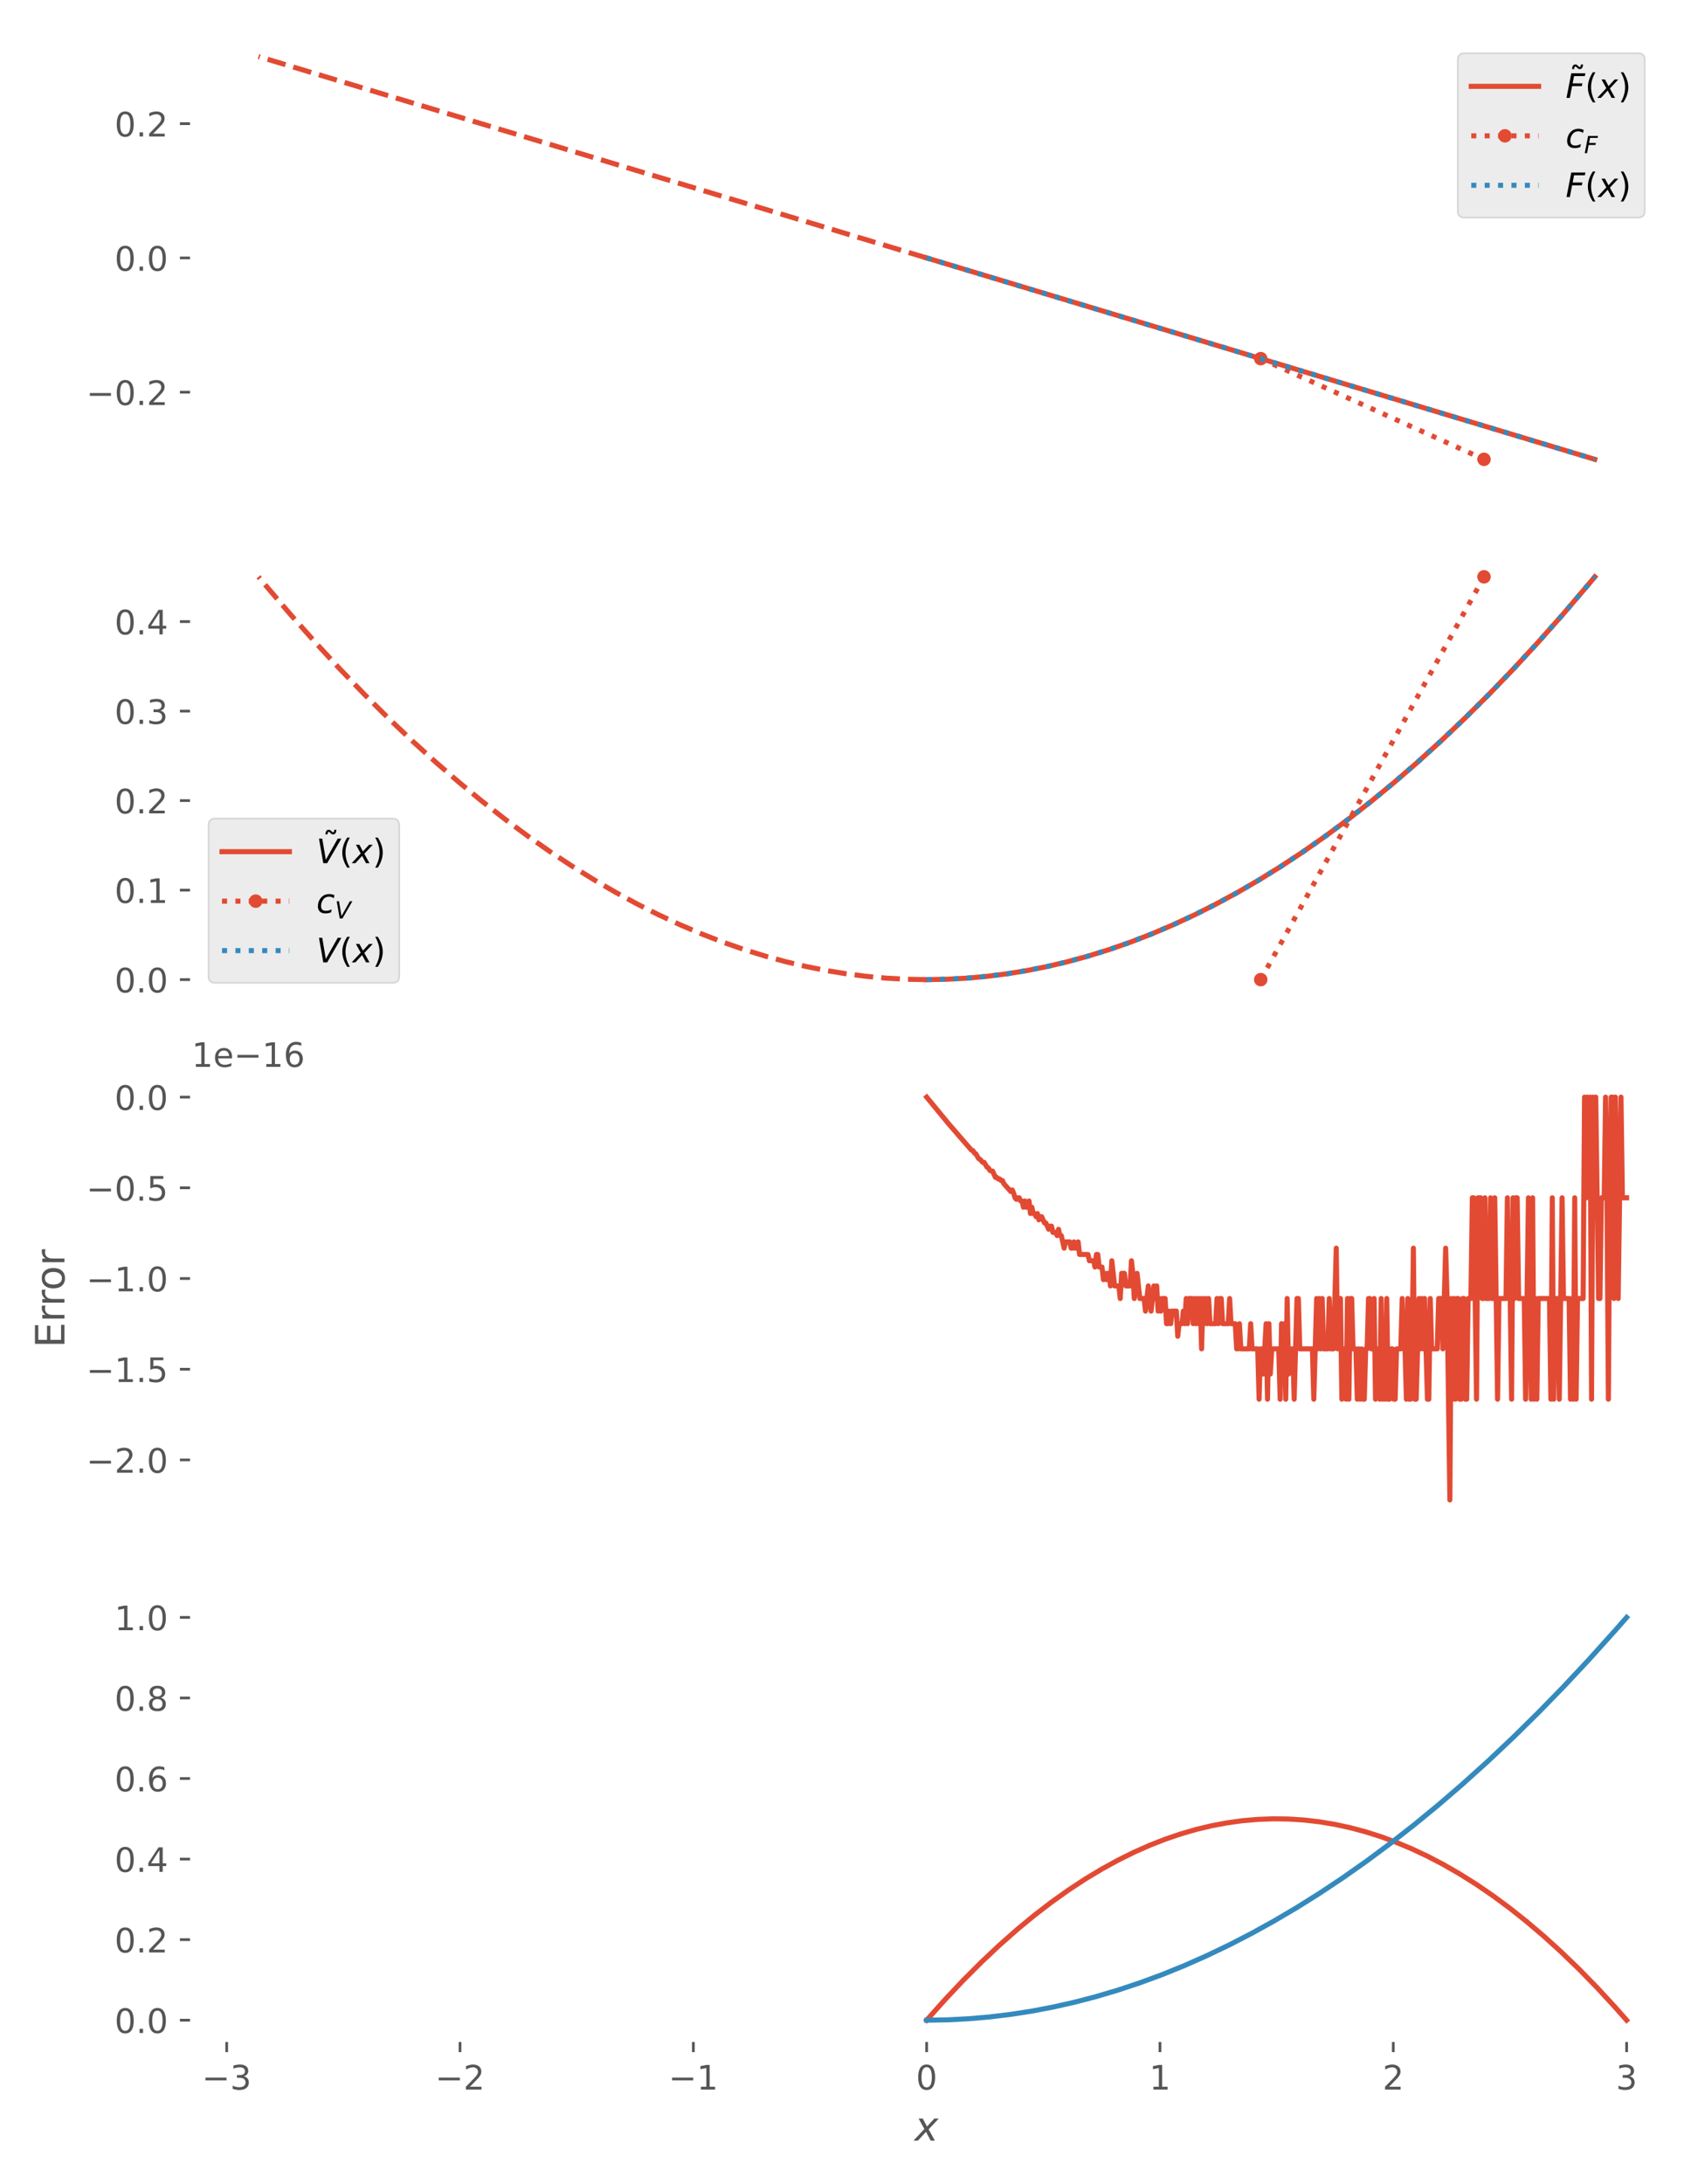 <?xml version="1.0" encoding="utf-8" standalone="no"?>
<!DOCTYPE svg PUBLIC "-//W3C//DTD SVG 1.1//EN"
  "http://www.w3.org/Graphics/SVG/1.1/DTD/svg11.dtd">
<!-- Created with matplotlib (https://matplotlib.org/) -->
<svg height="648pt" version="1.1" viewBox="0 0 504 648" width="504pt" xmlns="http://www.w3.org/2000/svg" xmlns:xlink="http://www.w3.org/1999/xlink">
 <defs>
  <style type="text/css">
*{stroke-linecap:butt;stroke-linejoin:round;}
  </style>
 </defs>
 <g id="figure_1">
  <g id="patch_1">
   <path d="M 0 648 
L 504 648 
L 504 0 
L 0 0 
z
" style="fill:#ffffff;"/>
  </g>
  <g id="axes_1">
   <g id="patch_2">
    <path d="M 56.9 142.248 
L 493.2 142.248 
L 493.2 10.8 
L 56.9 10.8 
z
" style="fill:none;"/>
   </g>
   <g id="matplotlib.axis_1">
    <g id="xtick_1">
     <g id="line2d_1">
      <path clip-path="url(#pf1103db0be)" d="M 76.732 142.248 
L 76.732 10.8 
" style="fill:none;stroke:#ffffff;stroke-linecap:square;stroke-width:0.8;"/>
     </g>
    </g>
    <g id="xtick_2">
     <g id="line2d_2">
      <path clip-path="url(#pf1103db0be)" d="M 142.838 142.248 
L 142.838 10.8 
" style="fill:none;stroke:#ffffff;stroke-linecap:square;stroke-width:0.8;"/>
     </g>
    </g>
    <g id="xtick_3">
     <g id="line2d_3">
      <path clip-path="url(#pf1103db0be)" d="M 208.944 142.248 
L 208.944 10.8 
" style="fill:none;stroke:#ffffff;stroke-linecap:square;stroke-width:0.8;"/>
     </g>
    </g>
    <g id="xtick_4">
     <g id="line2d_4">
      <path clip-path="url(#pf1103db0be)" d="M 275.05 142.248 
L 275.05 10.8 
" style="fill:none;stroke:#ffffff;stroke-linecap:square;stroke-width:0.8;"/>
     </g>
    </g>
    <g id="xtick_5">
     <g id="line2d_5">
      <path clip-path="url(#pf1103db0be)" d="M 341.156 142.248 
L 341.156 10.8 
" style="fill:none;stroke:#ffffff;stroke-linecap:square;stroke-width:0.8;"/>
     </g>
    </g>
    <g id="xtick_6">
     <g id="line2d_6">
      <path clip-path="url(#pf1103db0be)" d="M 407.262 142.248 
L 407.262 10.8 
" style="fill:none;stroke:#ffffff;stroke-linecap:square;stroke-width:0.8;"/>
     </g>
    </g>
    <g id="xtick_7">
     <g id="line2d_7">
      <path clip-path="url(#pf1103db0be)" d="M 473.368 142.248 
L 473.368 10.8 
" style="fill:none;stroke:#ffffff;stroke-linecap:square;stroke-width:0.8;"/>
     </g>
    </g>
   </g>
   <g id="matplotlib.axis_2">
    <g id="ytick_1">
     <g id="line2d_8">
      <path clip-path="url(#pf1103db0be)" d="M 56.9 116.357 
L 493.2 116.357 
" style="fill:none;stroke:#ffffff;stroke-linecap:square;stroke-width:0.8;"/>
     </g>
     <g id="line2d_9">
      <defs>
       <path d="M 0 0 
L -3.5 0 
" id="ma08dd6c837" style="stroke:#555555;stroke-width:0.8;"/>
      </defs>
      <g>
       <use style="fill:#555555;stroke:#555555;stroke-width:0.8;" x="56.9" xlink:href="#ma08dd6c837" y="116.357"/>
      </g>
     </g>
     <g id="text_1">
      <!-- −0.2 -->
      <defs>
       <path d="M 10.594 35.5 
L 73.188 35.5 
L 73.188 27.203 
L 10.594 27.203 
z
" id="DejaVuSans-8722"/>
       <path d="M 31.781 66.406 
Q 24.172 66.406 20.328 58.906 
Q 16.5 51.422 16.5 36.375 
Q 16.5 21.391 20.328 13.891 
Q 24.172 6.391 31.781 6.391 
Q 39.453 6.391 43.281 13.891 
Q 47.125 21.391 47.125 36.375 
Q 47.125 51.422 43.281 58.906 
Q 39.453 66.406 31.781 66.406 
z
M 31.781 74.219 
Q 44.047 74.219 50.516 64.516 
Q 56.984 54.828 56.984 36.375 
Q 56.984 17.969 50.516 8.266 
Q 44.047 -1.422 31.781 -1.422 
Q 19.531 -1.422 13.062 8.266 
Q 6.594 17.969 6.594 36.375 
Q 6.594 54.828 13.062 64.516 
Q 19.531 74.219 31.781 74.219 
z
" id="DejaVuSans-48"/>
       <path d="M 10.688 12.406 
L 21 12.406 
L 21 0 
L 10.688 0 
z
" id="DejaVuSans-46"/>
       <path d="M 19.188 8.297 
L 53.609 8.297 
L 53.609 0 
L 7.328 0 
L 7.328 8.297 
Q 12.938 14.109 22.625 23.891 
Q 32.328 33.688 34.812 36.531 
Q 39.547 41.844 41.422 45.531 
Q 43.312 49.219 43.312 52.781 
Q 43.312 58.594 39.234 62.25 
Q 35.156 65.922 28.609 65.922 
Q 23.969 65.922 18.812 64.312 
Q 13.672 62.703 7.812 59.422 
L 7.812 69.391 
Q 13.766 71.781 18.938 73 
Q 24.125 74.219 28.422 74.219 
Q 39.75 74.219 46.484 68.547 
Q 53.219 62.891 53.219 53.422 
Q 53.219 48.922 51.531 44.891 
Q 49.859 40.875 45.406 35.406 
Q 44.188 33.984 37.641 27.219 
Q 31.109 20.453 19.188 8.297 
z
" id="DejaVuSans-50"/>
      </defs>
      <g style="fill:#555555;" transform="translate(25.617 120.156)scale(0.1 -0.1)">
       <use xlink:href="#DejaVuSans-8722"/>
       <use x="83.789" xlink:href="#DejaVuSans-48"/>
       <use x="147.412" xlink:href="#DejaVuSans-46"/>
       <use x="179.199" xlink:href="#DejaVuSans-50"/>
      </g>
     </g>
    </g>
    <g id="ytick_2">
     <g id="line2d_10">
      <path clip-path="url(#pf1103db0be)" d="M 56.9 76.524 
L 493.2 76.524 
" style="fill:none;stroke:#ffffff;stroke-linecap:square;stroke-width:0.8;"/>
     </g>
     <g id="line2d_11">
      <g>
       <use style="fill:#555555;stroke:#555555;stroke-width:0.8;" x="56.9" xlink:href="#ma08dd6c837" y="76.524"/>
      </g>
     </g>
     <g id="text_2">
      <!-- 0.0 -->
      <g style="fill:#555555;" transform="translate(33.997 80.323)scale(0.1 -0.1)">
       <use xlink:href="#DejaVuSans-48"/>
       <use x="63.623" xlink:href="#DejaVuSans-46"/>
       <use x="95.41" xlink:href="#DejaVuSans-48"/>
      </g>
     </g>
    </g>
    <g id="ytick_3">
     <g id="line2d_12">
      <path clip-path="url(#pf1103db0be)" d="M 56.9 36.691 
L 493.2 36.691 
" style="fill:none;stroke:#ffffff;stroke-linecap:square;stroke-width:0.8;"/>
     </g>
     <g id="line2d_13">
      <g>
       <use style="fill:#555555;stroke:#555555;stroke-width:0.8;" x="56.9" xlink:href="#ma08dd6c837" y="36.691"/>
      </g>
     </g>
     <g id="text_3">
      <!-- 0.2 -->
      <g style="fill:#555555;" transform="translate(33.997 40.49)scale(0.1 -0.1)">
       <use xlink:href="#DejaVuSans-48"/>
       <use x="63.623" xlink:href="#DejaVuSans-46"/>
       <use x="95.41" xlink:href="#DejaVuSans-50"/>
      </g>
     </g>
    </g>
   </g>
   <g id="line2d_14">
    <path clip-path="url(#pf1103db0be)" d="M 275.05 76.524 
L 473.368 136.273 
L 473.368 136.273 
" style="fill:none;stroke:#e24a33;stroke-linecap:square;stroke-width:1.5;"/>
   </g>
   <g id="line2d_15">
    <path clip-path="url(#pf1103db0be)" d="M 275.05 76.524 
L 76.732 16.775 
L 76.732 16.775 
" style="fill:none;stroke:#e24a33;stroke-dasharray:5.55,2.4;stroke-dashoffset:0;stroke-width:1.5;"/>
   </g>
   <g id="line2d_16">
    <path clip-path="url(#pf1103db0be)" d="M 374.209 106.398 
L 440.48 136.273 
" style="fill:none;stroke:#e24a33;stroke-dasharray:1.5,2.475;stroke-dashoffset:0;stroke-width:1.5;"/>
    <defs>
     <path d="M 0 1.5 
C 0.398 1.5 0.779 1.342 1.061 1.061 
C 1.342 0.779 1.5 0.398 1.5 0 
C 1.5 -0.398 1.342 -0.779 1.061 -1.061 
C 0.779 -1.342 0.398 -1.5 0 -1.5 
C -0.398 -1.5 -0.779 -1.342 -1.061 -1.061 
C -1.342 -0.779 -1.5 -0.398 -1.5 0 
C -1.5 0.398 -1.342 0.779 -1.061 1.061 
C -0.779 1.342 -0.398 1.5 0 1.5 
z
" id="me8e8070a4c" style="stroke:#e24a33;"/>
    </defs>
    <g clip-path="url(#pf1103db0be)">
     <use style="fill:#e24a33;stroke:#e24a33;" x="374.209" xlink:href="#me8e8070a4c" y="106.398"/>
     <use style="fill:#e24a33;stroke:#e24a33;" x="440.48" xlink:href="#me8e8070a4c" y="136.273"/>
    </g>
   </g>
   <g id="line2d_17">
    <path clip-path="url(#pf1103db0be)" d="M 275.05 76.524 
L 473.368 136.273 
L 473.368 136.273 
" style="fill:none;stroke:#348abd;stroke-dasharray:1.5,2.475;stroke-dashoffset:0;stroke-width:1.5;"/>
   </g>
   <g id="patch_3">
    <path d="M 56.9 142.248 
L 56.9 10.8 
" style="fill:none;stroke:#ffffff;stroke-linecap:square;stroke-linejoin:miter;"/>
   </g>
   <g id="patch_4">
    <path d="M 493.2 142.248 
L 493.2 10.8 
" style="fill:none;stroke:#ffffff;stroke-linecap:square;stroke-linejoin:miter;"/>
   </g>
   <g id="patch_5">
    <path d="M 56.9 142.248 
L 493.2 142.248 
" style="fill:none;stroke:#ffffff;stroke-linecap:square;stroke-linejoin:miter;"/>
   </g>
   <g id="patch_6">
    <path d="M 56.9 10.8 
L 493.2 10.8 
" style="fill:none;stroke:#ffffff;stroke-linecap:square;stroke-linejoin:miter;"/>
   </g>
   <g id="legend_1">
    <g id="patch_7">
     <path d="M 434.7 64.556 
L 486.2 64.556 
Q 488.2 64.556 488.2 62.556 
L 488.2 17.8 
Q 488.2 15.8 486.2 15.8 
L 434.7 15.8 
Q 432.7 15.8 432.7 17.8 
L 432.7 62.556 
Q 432.7 64.556 434.7 64.556 
z
" style="fill:#e5e5e5;opacity:0.75;stroke:#cccccc;stroke-linejoin:miter;stroke-width:0.5;"/>
    </g>
    <g id="line2d_18">
     <path d="M 436.7 25.62 
L 456.7 25.62 
" style="fill:none;stroke:#e24a33;stroke-linecap:square;stroke-width:1.5;"/>
    </g>
    <g id="line2d_19"/>
    <g id="text_4">
     <!-- $\tilde{F}(x)$ -->
     <defs>
      <path d="M -25.297 66.891 
L -28.078 69.578 
Q -29.156 70.562 -29.953 71.016 
Q -30.766 71.484 -31.391 71.484 
Q -33.25 71.484 -34.125 69.703 
Q -35.016 67.922 -35.109 63.922 
L -41.219 63.922 
Q -41.109 70.516 -38.625 74.094 
Q -36.141 77.688 -31.688 77.688 
Q -29.828 77.688 -28.266 77 
Q -26.703 76.312 -24.906 74.703 
L -22.125 72.016 
Q -21.047 71.047 -20.234 70.578 
Q -19.438 70.125 -18.797 70.125 
Q -16.938 70.125 -16.062 71.906 
Q -15.188 73.688 -15.094 77.688 
L -8.984 77.688 
Q -9.078 71.094 -11.562 67.5 
Q -14.062 63.922 -18.5 63.922 
Q -20.359 63.922 -21.922 64.594 
Q -23.484 65.281 -25.297 66.891 
z
" id="DejaVuSans-771"/>
      <path d="M 16.891 72.906 
L 58.688 72.906 
L 57.078 64.594 
L 25.094 64.594 
L 20.906 43.109 
L 49.812 43.109 
L 48.188 34.812 
L 19.281 34.812 
L 12.5 0 
L 2.688 0 
z
" id="DejaVuSans-Oblique-70"/>
      <path d="M 31 75.875 
Q 24.469 64.656 21.281 53.656 
Q 18.109 42.672 18.109 31.391 
Q 18.109 20.125 21.312 9.062 
Q 24.516 -2 31 -13.188 
L 23.188 -13.188 
Q 15.875 -1.703 12.234 9.375 
Q 8.594 20.453 8.594 31.391 
Q 8.594 42.281 12.203 53.312 
Q 15.828 64.359 23.188 75.875 
z
" id="DejaVuSans-40"/>
      <path d="M 60.016 54.688 
L 34.906 27.875 
L 50.297 0 
L 39.984 0 
L 28.422 21.688 
L 8.297 0 
L -2.594 0 
L 24.312 28.812 
L 10.016 54.688 
L 20.312 54.688 
L 30.812 34.906 
L 49.125 54.688 
z
" id="DejaVuSans-Oblique-120"/>
      <path d="M 8.016 75.875 
L 15.828 75.875 
Q 23.141 64.359 26.781 53.312 
Q 30.422 42.281 30.422 31.391 
Q 30.422 20.453 26.781 9.375 
Q 23.141 -1.703 15.828 -13.188 
L 8.016 -13.188 
Q 14.5 -2 17.703 9.062 
Q 20.906 20.125 20.906 31.391 
Q 20.906 42.672 17.703 53.656 
Q 14.5 64.656 8.016 75.875 
z
" id="DejaVuSans-41"/>
     </defs>
     <g transform="translate(464.7 29.12)scale(0.1 -0.1)">
      <use transform="translate(60.599 22.312)" xlink:href="#DejaVuSans-771"/>
      <use transform="translate(0 0.828)" xlink:href="#DejaVuSans-Oblique-70"/>
      <use transform="translate(57.52 0.828)" xlink:href="#DejaVuSans-40"/>
      <use transform="translate(96.533 0.828)" xlink:href="#DejaVuSans-Oblique-120"/>
      <use transform="translate(155.713 0.828)" xlink:href="#DejaVuSans-41"/>
     </g>
    </g>
    <g id="line2d_20">
     <path d="M 436.7 40.298 
L 456.7 40.298 
" style="fill:none;stroke:#e24a33;stroke-dasharray:1.5,2.475;stroke-dashoffset:0;stroke-width:1.5;"/>
    </g>
    <g id="line2d_21">
     <g>
      <use style="fill:#e24a33;stroke:#e24a33;" x="446.7" xlink:href="#me8e8070a4c" y="40.298"/>
     </g>
    </g>
    <g id="text_5">
     <!-- $c_F$ -->
     <defs>
      <path d="M 53.609 52.594 
L 51.812 43.703 
Q 48.578 46.047 44.938 47.219 
Q 41.312 48.391 37.406 48.391 
Q 33.109 48.391 29.219 46.875 
Q 25.344 45.359 22.703 42.578 
Q 18.5 38.328 16.203 32.609 
Q 13.922 26.906 13.922 20.797 
Q 13.922 13.422 17.609 9.812 
Q 21.297 6.203 28.812 6.203 
Q 32.516 6.203 36.688 7.328 
Q 40.875 8.453 45.406 10.688 
L 43.703 1.812 
Q 39.797 0.203 35.672 -0.609 
Q 31.547 -1.422 27.203 -1.422 
Q 16.312 -1.422 10.453 4.016 
Q 4.594 9.469 4.594 19.578 
Q 4.594 28.078 7.641 35.234 
Q 10.688 42.391 16.703 48.094 
Q 20.797 52 26.312 54 
Q 31.844 56 38.375 56 
Q 42.188 56 45.938 55.141 
Q 49.703 54.297 53.609 52.594 
z
" id="DejaVuSans-Oblique-99"/>
     </defs>
     <g transform="translate(464.7 43.798)scale(0.1 -0.1)">
      <use xlink:href="#DejaVuSans-Oblique-99"/>
      <use transform="translate(54.98 -16.406)scale(0.7)" xlink:href="#DejaVuSans-Oblique-70"/>
     </g>
    </g>
    <g id="line2d_22">
     <path d="M 436.7 54.977 
L 456.7 54.977 
" style="fill:none;stroke:#348abd;stroke-dasharray:1.5,2.475;stroke-dashoffset:0;stroke-width:1.5;"/>
    </g>
    <g id="line2d_23"/>
    <g id="text_6">
     <!-- $F(x)$ -->
     <g transform="translate(464.7 58.477)scale(0.1 -0.1)">
      <use transform="translate(0 0.125)" xlink:href="#DejaVuSans-Oblique-70"/>
      <use transform="translate(57.52 0.125)" xlink:href="#DejaVuSans-40"/>
      <use transform="translate(96.533 0.125)" xlink:href="#DejaVuSans-Oblique-120"/>
      <use transform="translate(155.713 0.125)" xlink:href="#DejaVuSans-41"/>
     </g>
    </g>
   </g>
  </g>
  <g id="axes_2">
   <g id="patch_8">
    <path d="M 56.9 296.605 
L 493.2 296.605 
L 493.2 165.157 
L 56.9 165.157 
z
" style="fill:none;"/>
   </g>
   <g id="matplotlib.axis_3">
    <g id="xtick_8">
     <g id="line2d_24">
      <path clip-path="url(#p45ac465ba5)" d="M 76.732 296.605 
L 76.732 165.157 
" style="fill:none;stroke:#ffffff;stroke-linecap:square;stroke-width:0.8;"/>
     </g>
    </g>
    <g id="xtick_9">
     <g id="line2d_25">
      <path clip-path="url(#p45ac465ba5)" d="M 142.838 296.605 
L 142.838 165.157 
" style="fill:none;stroke:#ffffff;stroke-linecap:square;stroke-width:0.8;"/>
     </g>
    </g>
    <g id="xtick_10">
     <g id="line2d_26">
      <path clip-path="url(#p45ac465ba5)" d="M 208.944 296.605 
L 208.944 165.157 
" style="fill:none;stroke:#ffffff;stroke-linecap:square;stroke-width:0.8;"/>
     </g>
    </g>
    <g id="xtick_11">
     <g id="line2d_27">
      <path clip-path="url(#p45ac465ba5)" d="M 275.05 296.605 
L 275.05 165.157 
" style="fill:none;stroke:#ffffff;stroke-linecap:square;stroke-width:0.8;"/>
     </g>
    </g>
    <g id="xtick_12">
     <g id="line2d_28">
      <path clip-path="url(#p45ac465ba5)" d="M 341.156 296.605 
L 341.156 165.157 
" style="fill:none;stroke:#ffffff;stroke-linecap:square;stroke-width:0.8;"/>
     </g>
    </g>
    <g id="xtick_13">
     <g id="line2d_29">
      <path clip-path="url(#p45ac465ba5)" d="M 407.262 296.605 
L 407.262 165.157 
" style="fill:none;stroke:#ffffff;stroke-linecap:square;stroke-width:0.8;"/>
     </g>
    </g>
    <g id="xtick_14">
     <g id="line2d_30">
      <path clip-path="url(#p45ac465ba5)" d="M 473.368 296.605 
L 473.368 165.157 
" style="fill:none;stroke:#ffffff;stroke-linecap:square;stroke-width:0.8;"/>
     </g>
    </g>
   </g>
   <g id="matplotlib.axis_4">
    <g id="ytick_4">
     <g id="line2d_31">
      <path clip-path="url(#p45ac465ba5)" d="M 56.9 290.63 
L 493.2 290.63 
" style="fill:none;stroke:#ffffff;stroke-linecap:square;stroke-width:0.8;"/>
     </g>
     <g id="line2d_32">
      <g>
       <use style="fill:#555555;stroke:#555555;stroke-width:0.8;" x="56.9" xlink:href="#ma08dd6c837" y="290.63"/>
      </g>
     </g>
     <g id="text_7">
      <!-- 0.0 -->
      <g style="fill:#555555;" transform="translate(33.997 294.43)scale(0.1 -0.1)">
       <use xlink:href="#DejaVuSans-48"/>
       <use x="63.623" xlink:href="#DejaVuSans-46"/>
       <use x="95.41" xlink:href="#DejaVuSans-48"/>
      </g>
     </g>
    </g>
    <g id="ytick_5">
     <g id="line2d_33">
      <path clip-path="url(#p45ac465ba5)" d="M 56.9 264.075 
L 493.2 264.075 
" style="fill:none;stroke:#ffffff;stroke-linecap:square;stroke-width:0.8;"/>
     </g>
     <g id="line2d_34">
      <g>
       <use style="fill:#555555;stroke:#555555;stroke-width:0.8;" x="56.9" xlink:href="#ma08dd6c837" y="264.075"/>
      </g>
     </g>
     <g id="text_8">
      <!-- 0.1 -->
      <defs>
       <path d="M 12.406 8.297 
L 28.516 8.297 
L 28.516 63.922 
L 10.984 60.406 
L 10.984 69.391 
L 28.422 72.906 
L 38.281 72.906 
L 38.281 8.297 
L 54.391 8.297 
L 54.391 0 
L 12.406 0 
z
" id="DejaVuSans-49"/>
      </defs>
      <g style="fill:#555555;" transform="translate(33.997 267.874)scale(0.1 -0.1)">
       <use xlink:href="#DejaVuSans-48"/>
       <use x="63.623" xlink:href="#DejaVuSans-46"/>
       <use x="95.41" xlink:href="#DejaVuSans-49"/>
      </g>
     </g>
    </g>
    <g id="ytick_6">
     <g id="line2d_35">
      <path clip-path="url(#p45ac465ba5)" d="M 56.9 237.52 
L 493.2 237.52 
" style="fill:none;stroke:#ffffff;stroke-linecap:square;stroke-width:0.8;"/>
     </g>
     <g id="line2d_36">
      <g>
       <use style="fill:#555555;stroke:#555555;stroke-width:0.8;" x="56.9" xlink:href="#ma08dd6c837" y="237.52"/>
      </g>
     </g>
     <g id="text_9">
      <!-- 0.2 -->
      <g style="fill:#555555;" transform="translate(33.997 241.319)scale(0.1 -0.1)">
       <use xlink:href="#DejaVuSans-48"/>
       <use x="63.623" xlink:href="#DejaVuSans-46"/>
       <use x="95.41" xlink:href="#DejaVuSans-50"/>
      </g>
     </g>
    </g>
    <g id="ytick_7">
     <g id="line2d_37">
      <path clip-path="url(#p45ac465ba5)" d="M 56.9 210.965 
L 493.2 210.965 
" style="fill:none;stroke:#ffffff;stroke-linecap:square;stroke-width:0.8;"/>
     </g>
     <g id="line2d_38">
      <g>
       <use style="fill:#555555;stroke:#555555;stroke-width:0.8;" x="56.9" xlink:href="#ma08dd6c837" y="210.965"/>
      </g>
     </g>
     <g id="text_10">
      <!-- 0.3 -->
      <defs>
       <path d="M 40.578 39.312 
Q 47.656 37.797 51.625 33 
Q 55.609 28.219 55.609 21.188 
Q 55.609 10.406 48.188 4.484 
Q 40.766 -1.422 27.094 -1.422 
Q 22.516 -1.422 17.656 -0.516 
Q 12.797 0.391 7.625 2.203 
L 7.625 11.719 
Q 11.719 9.328 16.594 8.109 
Q 21.484 6.891 26.812 6.891 
Q 36.078 6.891 40.938 10.547 
Q 45.797 14.203 45.797 21.188 
Q 45.797 27.641 41.281 31.266 
Q 36.766 34.906 28.719 34.906 
L 20.219 34.906 
L 20.219 43.016 
L 29.109 43.016 
Q 36.375 43.016 40.234 45.922 
Q 44.094 48.828 44.094 54.297 
Q 44.094 59.906 40.109 62.906 
Q 36.141 65.922 28.719 65.922 
Q 24.656 65.922 20.016 65.031 
Q 15.375 64.156 9.812 62.312 
L 9.812 71.094 
Q 15.438 72.656 20.344 73.438 
Q 25.25 74.219 29.594 74.219 
Q 40.828 74.219 47.359 69.109 
Q 53.906 64.016 53.906 55.328 
Q 53.906 49.266 50.438 45.094 
Q 46.969 40.922 40.578 39.312 
z
" id="DejaVuSans-51"/>
      </defs>
      <g style="fill:#555555;" transform="translate(33.997 214.764)scale(0.1 -0.1)">
       <use xlink:href="#DejaVuSans-48"/>
       <use x="63.623" xlink:href="#DejaVuSans-46"/>
       <use x="95.41" xlink:href="#DejaVuSans-51"/>
      </g>
     </g>
    </g>
    <g id="ytick_8">
     <g id="line2d_39">
      <path clip-path="url(#p45ac465ba5)" d="M 56.9 184.41 
L 493.2 184.41 
" style="fill:none;stroke:#ffffff;stroke-linecap:square;stroke-width:0.8;"/>
     </g>
     <g id="line2d_40">
      <g>
       <use style="fill:#555555;stroke:#555555;stroke-width:0.8;" x="56.9" xlink:href="#ma08dd6c837" y="184.41"/>
      </g>
     </g>
     <g id="text_11">
      <!-- 0.4 -->
      <defs>
       <path d="M 37.797 64.312 
L 12.891 25.391 
L 37.797 25.391 
z
M 35.203 72.906 
L 47.609 72.906 
L 47.609 25.391 
L 58.016 25.391 
L 58.016 17.188 
L 47.609 17.188 
L 47.609 0 
L 37.797 0 
L 37.797 17.188 
L 4.891 17.188 
L 4.891 26.703 
z
" id="DejaVuSans-52"/>
      </defs>
      <g style="fill:#555555;" transform="translate(33.997 188.209)scale(0.1 -0.1)">
       <use xlink:href="#DejaVuSans-48"/>
       <use x="63.623" xlink:href="#DejaVuSans-46"/>
       <use x="95.41" xlink:href="#DejaVuSans-52"/>
      </g>
     </g>
    </g>
   </g>
   <g id="line2d_41">
    <path clip-path="url(#p45ac465ba5)" d="M 275.05 290.63 
L 281.011 290.522 
L 286.973 290.198 
L 292.934 289.658 
L 298.896 288.903 
L 304.857 287.931 
L 310.819 286.743 
L 316.78 285.339 
L 322.742 283.72 
L 329.101 281.754 
L 335.46 279.542 
L 341.818 277.085 
L 348.177 274.382 
L 354.536 271.434 
L 360.895 268.24 
L 367.254 264.8 
L 373.613 261.114 
L 379.972 257.183 
L 386.728 252.736 
L 393.485 248.012 
L 400.241 243.011 
L 406.997 237.733 
L 413.753 232.177 
L 420.51 226.344 
L 427.664 219.865 
L 434.817 213.075 
L 441.971 205.974 
L 449.125 198.562 
L 456.279 190.84 
L 463.83 182.351 
L 471.381 173.515 
L 473.368 171.132 
L 473.368 171.132 
" style="fill:none;stroke:#e24a33;stroke-linecap:square;stroke-width:1.5;"/>
   </g>
   <g id="line2d_42">
    <path clip-path="url(#p45ac465ba5)" d="M 275.05 290.63 
L 269.089 290.522 
L 263.127 290.198 
L 257.166 289.658 
L 251.204 288.903 
L 245.243 287.931 
L 239.281 286.743 
L 233.32 285.339 
L 227.358 283.72 
L 220.999 281.754 
L 214.64 279.542 
L 208.282 277.085 
L 201.923 274.382 
L 195.564 271.434 
L 189.205 268.24 
L 182.846 264.8 
L 176.487 261.114 
L 170.128 257.183 
L 163.372 252.736 
L 156.615 248.012 
L 149.859 243.011 
L 143.103 237.733 
L 136.347 232.177 
L 129.59 226.344 
L 122.436 219.865 
L 115.283 213.075 
L 108.129 205.974 
L 100.975 198.562 
L 93.821 190.84 
L 86.27 182.351 
L 78.719 173.515 
L 76.732 171.132 
L 76.732 171.132 
" style="fill:none;stroke:#e24a33;stroke-dasharray:5.55,2.4;stroke-dashoffset:0;stroke-width:1.5;"/>
   </g>
   <g id="line2d_43">
    <path clip-path="url(#p45ac465ba5)" d="M 374.209 290.63 
L 440.48 171.132 
" style="fill:none;stroke:#e24a33;stroke-dasharray:1.5,2.475;stroke-dashoffset:0;stroke-width:1.5;"/>
    <g clip-path="url(#p45ac465ba5)">
     <use style="fill:#e24a33;stroke:#e24a33;" x="374.209" xlink:href="#me8e8070a4c" y="290.63"/>
     <use style="fill:#e24a33;stroke:#e24a33;" x="440.48" xlink:href="#me8e8070a4c" y="171.132"/>
    </g>
   </g>
   <g id="line2d_44">
    <path clip-path="url(#p45ac465ba5)" d="M 275.05 290.63 
L 281.011 290.522 
L 286.973 290.198 
L 292.934 289.658 
L 298.896 288.903 
L 304.857 287.931 
L 310.819 286.743 
L 316.78 285.339 
L 322.742 283.72 
L 329.101 281.754 
L 335.46 279.542 
L 341.818 277.085 
L 348.177 274.382 
L 354.536 271.434 
L 360.895 268.24 
L 367.254 264.8 
L 373.613 261.114 
L 379.972 257.183 
L 386.728 252.736 
L 393.485 248.012 
L 400.241 243.011 
L 406.997 237.733 
L 413.753 232.177 
L 420.51 226.344 
L 427.664 219.865 
L 434.817 213.075 
L 441.971 205.974 
L 449.125 198.562 
L 456.279 190.84 
L 463.83 182.351 
L 471.381 173.515 
L 473.368 171.132 
L 473.368 171.132 
" style="fill:none;stroke:#348abd;stroke-dasharray:1.5,2.475;stroke-dashoffset:0;stroke-width:1.5;"/>
   </g>
   <g id="patch_9">
    <path d="M 56.9 296.605 
L 56.9 165.157 
" style="fill:none;stroke:#ffffff;stroke-linecap:square;stroke-linejoin:miter;"/>
   </g>
   <g id="patch_10">
    <path d="M 493.2 296.605 
L 493.2 165.157 
" style="fill:none;stroke:#ffffff;stroke-linecap:square;stroke-linejoin:miter;"/>
   </g>
   <g id="patch_11">
    <path d="M 56.9 296.605 
L 493.2 296.605 
" style="fill:none;stroke:#ffffff;stroke-linecap:square;stroke-linejoin:miter;"/>
   </g>
   <g id="patch_12">
    <path d="M 56.9 165.157 
L 493.2 165.157 
" style="fill:none;stroke:#ffffff;stroke-linecap:square;stroke-linejoin:miter;"/>
   </g>
   <g id="legend_2">
    <g id="patch_13">
     <path d="M 63.9 291.605 
L 116.5 291.605 
Q 118.5 291.605 118.5 289.605 
L 118.5 244.849 
Q 118.5 242.849 116.5 242.849 
L 63.9 242.849 
Q 61.9 242.849 61.9 244.849 
L 61.9 289.605 
Q 61.9 291.605 63.9 291.605 
z
" style="fill:#e5e5e5;opacity:0.75;stroke:#cccccc;stroke-linejoin:miter;stroke-width:0.5;"/>
    </g>
    <g id="line2d_45">
     <path d="M 65.9 252.669 
L 85.9 252.669 
" style="fill:none;stroke:#e24a33;stroke-linecap:square;stroke-width:1.5;"/>
    </g>
    <g id="line2d_46"/>
    <g id="text_12">
     <!-- $\tilde{V}(x)$ -->
     <defs>
      <path d="M 20.609 0 
L 7.812 72.906 
L 17.484 72.906 
L 28.078 10.203 
L 63.484 72.906 
L 74.219 72.906 
L 32.078 0 
z
" id="DejaVuSans-Oblique-86"/>
     </defs>
     <g transform="translate(93.9 256.169)scale(0.1 -0.1)">
      <use transform="translate(68.321 22.312)" xlink:href="#DejaVuSans-771"/>
      <use transform="translate(0 0.828)" xlink:href="#DejaVuSans-Oblique-86"/>
      <use transform="translate(68.408 0.828)" xlink:href="#DejaVuSans-40"/>
      <use transform="translate(107.422 0.828)" xlink:href="#DejaVuSans-Oblique-120"/>
      <use transform="translate(166.602 0.828)" xlink:href="#DejaVuSans-41"/>
     </g>
    </g>
    <g id="line2d_47">
     <path d="M 65.9 267.347 
L 85.9 267.347 
" style="fill:none;stroke:#e24a33;stroke-dasharray:1.5,2.475;stroke-dashoffset:0;stroke-width:1.5;"/>
    </g>
    <g id="line2d_48">
     <g>
      <use style="fill:#e24a33;stroke:#e24a33;" x="75.9" xlink:href="#me8e8070a4c" y="267.347"/>
     </g>
    </g>
    <g id="text_13">
     <!-- $c_V$ -->
     <g transform="translate(93.9 270.847)scale(0.1 -0.1)">
      <use xlink:href="#DejaVuSans-Oblique-99"/>
      <use transform="translate(54.98 -16.406)scale(0.7)" xlink:href="#DejaVuSans-Oblique-86"/>
     </g>
    </g>
    <g id="line2d_49">
     <path d="M 65.9 282.026 
L 85.9 282.026 
" style="fill:none;stroke:#348abd;stroke-dasharray:1.5,2.475;stroke-dashoffset:0;stroke-width:1.5;"/>
    </g>
    <g id="line2d_50"/>
    <g id="text_14">
     <!-- $V(x)$ -->
     <g transform="translate(93.9 285.526)scale(0.1 -0.1)">
      <use transform="translate(0 0.125)" xlink:href="#DejaVuSans-Oblique-86"/>
      <use transform="translate(68.408 0.125)" xlink:href="#DejaVuSans-40"/>
      <use transform="translate(107.422 0.125)" xlink:href="#DejaVuSans-Oblique-120"/>
      <use transform="translate(166.602 0.125)" xlink:href="#DejaVuSans-41"/>
     </g>
    </g>
   </g>
  </g>
  <g id="axes_3">
   <g id="patch_14">
    <path d="M 56.9 450.963 
L 493.2 450.963 
L 493.2 319.515 
L 56.9 319.515 
z
" style="fill:none;"/>
   </g>
   <g id="matplotlib.axis_5">
    <g id="xtick_15">
     <g id="line2d_51">
      <path clip-path="url(#p5fc768619f)" d="M 67.288 450.963 
L 67.288 319.515 
" style="fill:none;stroke:#ffffff;stroke-linecap:square;stroke-width:0.8;"/>
     </g>
    </g>
    <g id="xtick_16">
     <g id="line2d_52">
      <path clip-path="url(#p5fc768619f)" d="M 136.542 450.963 
L 136.542 319.515 
" style="fill:none;stroke:#ffffff;stroke-linecap:square;stroke-width:0.8;"/>
     </g>
    </g>
    <g id="xtick_17">
     <g id="line2d_53">
      <path clip-path="url(#p5fc768619f)" d="M 205.796 450.963 
L 205.796 319.515 
" style="fill:none;stroke:#ffffff;stroke-linecap:square;stroke-width:0.8;"/>
     </g>
    </g>
    <g id="xtick_18">
     <g id="line2d_54">
      <path clip-path="url(#p5fc768619f)" d="M 275.05 450.963 
L 275.05 319.515 
" style="fill:none;stroke:#ffffff;stroke-linecap:square;stroke-width:0.8;"/>
     </g>
    </g>
    <g id="xtick_19">
     <g id="line2d_55">
      <path clip-path="url(#p5fc768619f)" d="M 344.304 450.963 
L 344.304 319.515 
" style="fill:none;stroke:#ffffff;stroke-linecap:square;stroke-width:0.8;"/>
     </g>
    </g>
    <g id="xtick_20">
     <g id="line2d_56">
      <path clip-path="url(#p5fc768619f)" d="M 413.558 450.963 
L 413.558 319.515 
" style="fill:none;stroke:#ffffff;stroke-linecap:square;stroke-width:0.8;"/>
     </g>
    </g>
    <g id="xtick_21">
     <g id="line2d_57">
      <path clip-path="url(#p5fc768619f)" d="M 482.812 450.963 
L 482.812 319.515 
" style="fill:none;stroke:#ffffff;stroke-linecap:square;stroke-width:0.8;"/>
     </g>
    </g>
   </g>
   <g id="matplotlib.axis_6">
    <g id="ytick_9">
     <g id="line2d_58">
      <path clip-path="url(#p5fc768619f)" d="M 56.9 433.124 
L 493.2 433.124 
" style="fill:none;stroke:#ffffff;stroke-linecap:square;stroke-width:0.8;"/>
     </g>
     <g id="line2d_59">
      <g>
       <use style="fill:#555555;stroke:#555555;stroke-width:0.8;" x="56.9" xlink:href="#ma08dd6c837" y="433.124"/>
      </g>
     </g>
     <g id="text_15">
      <!-- −2.0 -->
      <g style="fill:#555555;" transform="translate(25.617 436.923)scale(0.1 -0.1)">
       <use xlink:href="#DejaVuSans-8722"/>
       <use x="83.789" xlink:href="#DejaVuSans-50"/>
       <use x="147.412" xlink:href="#DejaVuSans-46"/>
       <use x="179.199" xlink:href="#DejaVuSans-48"/>
      </g>
     </g>
    </g>
    <g id="ytick_10">
     <g id="line2d_60">
      <path clip-path="url(#p5fc768619f)" d="M 56.9 406.215 
L 493.2 406.215 
" style="fill:none;stroke:#ffffff;stroke-linecap:square;stroke-width:0.8;"/>
     </g>
     <g id="line2d_61">
      <g>
       <use style="fill:#555555;stroke:#555555;stroke-width:0.8;" x="56.9" xlink:href="#ma08dd6c837" y="406.215"/>
      </g>
     </g>
     <g id="text_16">
      <!-- −1.5 -->
      <defs>
       <path d="M 10.797 72.906 
L 49.516 72.906 
L 49.516 64.594 
L 19.828 64.594 
L 19.828 46.734 
Q 21.969 47.469 24.109 47.828 
Q 26.266 48.188 28.422 48.188 
Q 40.625 48.188 47.75 41.5 
Q 54.891 34.812 54.891 23.391 
Q 54.891 11.625 47.562 5.094 
Q 40.234 -1.422 26.906 -1.422 
Q 22.312 -1.422 17.547 -0.641 
Q 12.797 0.141 7.719 1.703 
L 7.719 11.625 
Q 12.109 9.234 16.797 8.062 
Q 21.484 6.891 26.703 6.891 
Q 35.156 6.891 40.078 11.328 
Q 45.016 15.766 45.016 23.391 
Q 45.016 31 40.078 35.438 
Q 35.156 39.891 26.703 39.891 
Q 22.75 39.891 18.812 39.016 
Q 14.891 38.141 10.797 36.281 
z
" id="DejaVuSans-53"/>
      </defs>
      <g style="fill:#555555;" transform="translate(25.617 410.015)scale(0.1 -0.1)">
       <use xlink:href="#DejaVuSans-8722"/>
       <use x="83.789" xlink:href="#DejaVuSans-49"/>
       <use x="147.412" xlink:href="#DejaVuSans-46"/>
       <use x="179.199" xlink:href="#DejaVuSans-53"/>
      </g>
     </g>
    </g>
    <g id="ytick_11">
     <g id="line2d_62">
      <path clip-path="url(#p5fc768619f)" d="M 56.9 379.307 
L 493.2 379.307 
" style="fill:none;stroke:#ffffff;stroke-linecap:square;stroke-width:0.8;"/>
     </g>
     <g id="line2d_63">
      <g>
       <use style="fill:#555555;stroke:#555555;stroke-width:0.8;" x="56.9" xlink:href="#ma08dd6c837" y="379.307"/>
      </g>
     </g>
     <g id="text_17">
      <!-- −1.0 -->
      <g style="fill:#555555;" transform="translate(25.617 383.106)scale(0.1 -0.1)">
       <use xlink:href="#DejaVuSans-8722"/>
       <use x="83.789" xlink:href="#DejaVuSans-49"/>
       <use x="147.412" xlink:href="#DejaVuSans-46"/>
       <use x="179.199" xlink:href="#DejaVuSans-48"/>
      </g>
     </g>
    </g>
    <g id="ytick_12">
     <g id="line2d_64">
      <path clip-path="url(#p5fc768619f)" d="M 56.9 352.398 
L 493.2 352.398 
" style="fill:none;stroke:#ffffff;stroke-linecap:square;stroke-width:0.8;"/>
     </g>
     <g id="line2d_65">
      <g>
       <use style="fill:#555555;stroke:#555555;stroke-width:0.8;" x="56.9" xlink:href="#ma08dd6c837" y="352.398"/>
      </g>
     </g>
     <g id="text_18">
      <!-- −0.5 -->
      <g style="fill:#555555;" transform="translate(25.617 356.197)scale(0.1 -0.1)">
       <use xlink:href="#DejaVuSans-8722"/>
       <use x="83.789" xlink:href="#DejaVuSans-48"/>
       <use x="147.412" xlink:href="#DejaVuSans-46"/>
       <use x="179.199" xlink:href="#DejaVuSans-53"/>
      </g>
     </g>
    </g>
    <g id="ytick_13">
     <g id="line2d_66">
      <path clip-path="url(#p5fc768619f)" d="M 56.9 325.49 
L 493.2 325.49 
" style="fill:none;stroke:#ffffff;stroke-linecap:square;stroke-width:0.8;"/>
     </g>
     <g id="line2d_67">
      <g>
       <use style="fill:#555555;stroke:#555555;stroke-width:0.8;" x="56.9" xlink:href="#ma08dd6c837" y="325.49"/>
      </g>
     </g>
     <g id="text_19">
      <!-- 0.0 -->
      <g style="fill:#555555;" transform="translate(33.997 329.289)scale(0.1 -0.1)">
       <use xlink:href="#DejaVuSans-48"/>
       <use x="63.623" xlink:href="#DejaVuSans-46"/>
       <use x="95.41" xlink:href="#DejaVuSans-48"/>
      </g>
     </g>
    </g>
    <g id="text_20">
     <!-- Error -->
     <defs>
      <path d="M 9.812 72.906 
L 55.906 72.906 
L 55.906 64.594 
L 19.672 64.594 
L 19.672 43.016 
L 54.391 43.016 
L 54.391 34.719 
L 19.672 34.719 
L 19.672 8.297 
L 56.781 8.297 
L 56.781 0 
L 9.812 0 
z
" id="DejaVuSans-69"/>
      <path d="M 41.109 46.297 
Q 39.594 47.172 37.812 47.578 
Q 36.031 48 33.891 48 
Q 26.266 48 22.188 43.047 
Q 18.109 38.094 18.109 28.812 
L 18.109 0 
L 9.078 0 
L 9.078 54.688 
L 18.109 54.688 
L 18.109 46.188 
Q 20.953 51.172 25.484 53.578 
Q 30.031 56 36.531 56 
Q 37.453 56 38.578 55.875 
Q 39.703 55.766 41.062 55.516 
z
" id="DejaVuSans-114"/>
      <path d="M 30.609 48.391 
Q 23.391 48.391 19.188 42.75 
Q 14.984 37.109 14.984 27.297 
Q 14.984 17.484 19.156 11.844 
Q 23.344 6.203 30.609 6.203 
Q 37.797 6.203 41.984 11.859 
Q 46.188 17.531 46.188 27.297 
Q 46.188 37.016 41.984 42.703 
Q 37.797 48.391 30.609 48.391 
z
M 30.609 56 
Q 42.328 56 49.016 48.375 
Q 55.719 40.766 55.719 27.297 
Q 55.719 13.875 49.016 6.219 
Q 42.328 -1.422 30.609 -1.422 
Q 18.844 -1.422 12.172 6.219 
Q 5.516 13.875 5.516 27.297 
Q 5.516 40.766 12.172 48.375 
Q 18.844 56 30.609 56 
z
" id="DejaVuSans-111"/>
     </defs>
     <g style="fill:#555555;" transform="translate(19.122 399.861)rotate(-90)scale(0.12 -0.12)">
      <use xlink:href="#DejaVuSans-69"/>
      <use x="63.184" xlink:href="#DejaVuSans-114"/>
      <use x="102.547" xlink:href="#DejaVuSans-114"/>
      <use x="141.41" xlink:href="#DejaVuSans-111"/>
      <use x="202.592" xlink:href="#DejaVuSans-114"/>
     </g>
    </g>
    <g id="text_21">
     <!-- 1e−16 -->
     <defs>
      <path d="M 56.203 29.594 
L 56.203 25.203 
L 14.891 25.203 
Q 15.484 15.922 20.484 11.062 
Q 25.484 6.203 34.422 6.203 
Q 39.594 6.203 44.453 7.469 
Q 49.312 8.734 54.109 11.281 
L 54.109 2.781 
Q 49.266 0.734 44.188 -0.344 
Q 39.109 -1.422 33.891 -1.422 
Q 20.797 -1.422 13.156 6.188 
Q 5.516 13.812 5.516 26.812 
Q 5.516 40.234 12.766 48.109 
Q 20.016 56 32.328 56 
Q 43.359 56 49.781 48.891 
Q 56.203 41.797 56.203 29.594 
z
M 47.219 32.234 
Q 47.125 39.594 43.094 43.984 
Q 39.062 48.391 32.422 48.391 
Q 24.906 48.391 20.391 44.141 
Q 15.875 39.891 15.188 32.172 
z
" id="DejaVuSans-101"/>
      <path d="M 33.016 40.375 
Q 26.375 40.375 22.484 35.828 
Q 18.609 31.297 18.609 23.391 
Q 18.609 15.531 22.484 10.953 
Q 26.375 6.391 33.016 6.391 
Q 39.656 6.391 43.531 10.953 
Q 47.406 15.531 47.406 23.391 
Q 47.406 31.297 43.531 35.828 
Q 39.656 40.375 33.016 40.375 
z
M 52.594 71.297 
L 52.594 62.312 
Q 48.875 64.062 45.094 64.984 
Q 41.312 65.922 37.594 65.922 
Q 27.828 65.922 22.672 59.328 
Q 17.531 52.734 16.797 39.406 
Q 19.672 43.656 24.016 45.922 
Q 28.375 48.188 33.594 48.188 
Q 44.578 48.188 50.953 41.516 
Q 57.328 34.859 57.328 23.391 
Q 57.328 12.156 50.688 5.359 
Q 44.047 -1.422 33.016 -1.422 
Q 20.359 -1.422 13.672 8.266 
Q 6.984 17.969 6.984 36.375 
Q 6.984 53.656 15.188 63.938 
Q 23.391 74.219 37.203 74.219 
Q 40.922 74.219 44.703 73.484 
Q 48.484 72.75 52.594 71.297 
z
" id="DejaVuSans-54"/>
     </defs>
     <g style="fill:#555555;" transform="translate(56.9 316.515)scale(0.1 -0.1)">
      <use xlink:href="#DejaVuSans-49"/>
      <use x="63.623" xlink:href="#DejaVuSans-101"/>
      <use x="125.146" xlink:href="#DejaVuSans-8722"/>
      <use x="208.936" xlink:href="#DejaVuSans-49"/>
      <use x="272.559" xlink:href="#DejaVuSans-54"/>
     </g>
    </g>
   </g>
   <g id="line2d_68">
    <path clip-path="url(#p5fc768619f)" d="M 275.05 325.49 
L 281.712 333.571 
L 282.961 335.001 
L 284.626 336.926 
L 288.373 341.244 
L 288.79 341.361 
L 289.206 342.061 
L 289.622 342.294 
L 290.455 343.694 
L 290.872 343.928 
L 291.704 344.861 
L 292.121 344.861 
L 292.953 346.262 
L 293.37 346.495 
L 293.786 347.195 
L 294.202 347.429 
L 294.619 347.429 
L 295.451 349.296 
L 295.868 349.296 
L 296.284 349.763 
L 296.701 349.763 
L 297.117 350.23 
L 297.533 350.23 
L 297.95 351.163 
L 300.031 353.497 
L 300.448 353.03 
L 300.864 353.964 
L 301.28 355.364 
L 301.697 355.831 
L 302.113 355.364 
L 302.53 355.364 
L 302.946 356.298 
L 303.362 356.298 
L 303.779 358.165 
L 304.195 356.298 
L 304.611 358.165 
L 305.028 358.165 
L 305.444 356.298 
L 305.86 360.032 
L 306.277 358.165 
L 306.693 360.032 
L 307.109 360.032 
L 307.526 360.966 
L 307.942 360.032 
L 308.359 361.899 
L 308.775 360.966 
L 309.191 360.966 
L 310.024 362.833 
L 310.44 362.833 
L 311.273 364.7 
L 311.689 363.766 
L 312.106 363.766 
L 312.522 365.634 
L 313.355 365.634 
L 313.771 366.567 
L 314.188 364.7 
L 314.604 366.567 
L 315.02 366.567 
L 315.853 370.301 
L 316.269 368.434 
L 317.518 368.434 
L 317.935 370.301 
L 318.351 370.301 
L 318.767 368.434 
L 319.184 370.301 
L 319.6 370.301 
L 320.017 368.434 
L 320.433 372.169 
L 322.931 372.169 
L 323.347 374.036 
L 324.596 374.036 
L 325.013 375.903 
L 325.429 372.169 
L 325.845 372.169 
L 326.262 375.903 
L 327.095 375.903 
L 327.511 379.637 
L 327.927 377.77 
L 328.344 379.637 
L 328.76 377.77 
L 329.176 377.77 
L 329.593 381.504 
L 330.009 374.036 
L 330.842 381.504 
L 332.091 381.504 
L 332.507 385.239 
L 332.924 377.77 
L 333.756 377.77 
L 334.173 381.504 
L 335.422 381.504 
L 335.838 374.036 
L 336.254 377.77 
L 336.671 385.239 
L 337.503 377.77 
L 338.336 385.239 
L 339.585 385.239 
L 340.002 388.973 
L 340.834 381.504 
L 341.667 388.973 
L 342.5 381.504 
L 342.916 385.239 
L 343.332 381.504 
L 343.749 388.973 
L 344.165 385.239 
L 344.582 388.973 
L 344.998 385.239 
L 345.831 385.239 
L 346.247 392.707 
L 346.663 392.707 
L 347.08 388.973 
L 347.496 392.707 
L 347.912 388.973 
L 349.161 388.973 
L 349.578 396.442 
L 349.994 392.707 
L 350.827 392.707 
L 351.243 388.973 
L 351.66 392.707 
L 352.076 385.239 
L 352.492 392.707 
L 352.909 385.239 
L 353.741 385.239 
L 354.158 392.707 
L 354.574 385.239 
L 354.99 392.707 
L 355.407 385.239 
L 355.823 392.707 
L 356.24 385.239 
L 356.656 400.176 
L 357.072 385.239 
L 357.489 392.707 
L 357.905 385.239 
L 358.321 392.707 
L 358.738 385.239 
L 359.154 392.707 
L 360.819 392.707 
L 361.236 385.239 
L 361.652 392.707 
L 362.069 385.239 
L 362.485 385.239 
L 362.901 392.707 
L 364.567 392.707 
L 364.983 385.239 
L 365.399 392.707 
L 366.648 392.707 
L 367.065 400.176 
L 367.481 400.176 
L 367.898 392.707 
L 368.314 400.176 
L 370.812 400.176 
L 371.228 392.707 
L 371.645 400.176 
L 373.31 400.176 
L 373.726 415.113 
L 374.143 400.176 
L 374.559 400.176 
L 374.976 407.645 
L 375.808 392.707 
L 376.225 415.113 
L 376.641 392.707 
L 377.057 407.645 
L 377.474 400.176 
L 379.555 400.176 
L 379.972 415.113 
L 380.388 392.707 
L 380.805 407.645 
L 381.221 392.707 
L 381.637 415.113 
L 382.054 385.239 
L 382.47 407.645 
L 382.886 400.176 
L 383.719 400.176 
L 384.135 415.113 
L 384.968 385.239 
L 385.384 385.239 
L 385.801 400.176 
L 389.548 400.176 
L 389.964 415.113 
L 390.797 385.239 
L 391.213 400.176 
L 391.63 385.239 
L 392.046 400.176 
L 392.463 385.239 
L 392.879 400.176 
L 394.128 400.176 
L 394.544 385.239 
L 394.961 400.176 
L 395.793 400.176 
L 396.626 370.301 
L 397.042 400.176 
L 397.459 385.239 
L 397.875 385.239 
L 398.292 415.113 
L 398.708 400.176 
L 399.124 400.176 
L 399.541 415.113 
L 399.957 385.239 
L 400.373 415.113 
L 400.79 385.239 
L 401.206 385.239 
L 401.622 400.176 
L 402.455 400.176 
L 402.871 415.113 
L 403.288 400.176 
L 403.704 415.113 
L 404.121 400.176 
L 404.537 415.113 
L 404.953 415.113 
L 405.37 400.176 
L 405.786 400.176 
L 406.202 385.239 
L 406.619 385.239 
L 407.035 400.176 
L 407.451 400.176 
L 407.868 385.239 
L 408.284 415.113 
L 408.7 400.176 
L 409.117 400.176 
L 409.533 415.113 
L 409.95 385.239 
L 410.366 415.113 
L 410.782 400.176 
L 411.199 415.113 
L 411.615 385.239 
L 412.031 415.113 
L 412.448 415.113 
L 412.864 400.176 
L 413.28 400.176 
L 413.697 415.113 
L 414.113 415.113 
L 414.529 400.176 
L 415.779 400.176 
L 416.195 385.239 
L 416.611 400.176 
L 417.028 400.176 
L 417.444 415.113 
L 417.86 385.239 
L 418.277 415.113 
L 418.693 415.113 
L 419.109 400.176 
L 419.526 370.301 
L 419.942 415.113 
L 420.358 415.113 
L 421.191 385.239 
L 421.607 400.176 
L 422.024 385.239 
L 422.44 400.176 
L 422.857 385.239 
L 423.689 415.113 
L 424.106 415.113 
L 424.522 385.239 
L 424.938 400.176 
L 426.604 400.176 
L 427.02 385.239 
L 427.853 385.239 
L 428.269 400.176 
L 429.102 370.301 
L 429.518 385.239 
L 430.351 444.988 
L 430.767 385.239 
L 431.184 415.113 
L 431.6 385.239 
L 432.016 415.113 
L 432.433 385.239 
L 432.849 385.239 
L 433.265 415.113 
L 433.682 415.113 
L 434.098 385.239 
L 434.515 385.239 
L 434.931 415.113 
L 435.347 415.113 
L 435.764 385.239 
L 436.596 385.239 
L 437.013 355.364 
L 437.429 355.364 
L 438.262 415.113 
L 438.678 355.364 
L 439.511 355.364 
L 439.927 385.239 
L 440.344 385.239 
L 440.76 355.364 
L 441.176 385.239 
L 442.009 385.239 
L 442.425 355.364 
L 442.842 385.239 
L 443.258 385.239 
L 443.674 355.364 
L 444.507 415.113 
L 444.923 385.239 
L 447.005 385.239 
L 447.422 355.364 
L 447.838 385.239 
L 448.254 385.239 
L 448.671 415.113 
L 449.087 355.364 
L 449.503 385.239 
L 449.92 355.364 
L 450.336 355.364 
L 450.752 385.239 
L 452.418 385.239 
L 452.834 415.113 
L 453.667 355.364 
L 454.5 415.113 
L 454.916 355.364 
L 455.332 415.113 
L 455.749 385.239 
L 456.165 415.113 
L 456.581 385.239 
L 459.912 385.239 
L 460.329 415.113 
L 460.745 355.364 
L 461.161 415.113 
L 461.578 385.239 
L 462.41 385.239 
L 462.827 415.113 
L 463.66 355.364 
L 464.076 385.239 
L 465.741 385.239 
L 466.158 415.113 
L 466.574 385.239 
L 466.99 415.113 
L 467.407 355.364 
L 467.823 415.113 
L 468.239 385.239 
L 469.905 385.239 
L 470.321 325.49 
L 470.738 355.364 
L 471.154 325.49 
L 471.57 355.364 
L 471.987 325.49 
L 472.403 415.113 
L 472.819 325.49 
L 473.236 355.364 
L 473.652 325.49 
L 474.485 385.239 
L 474.901 385.239 
L 475.317 355.364 
L 476.15 355.364 
L 476.567 325.49 
L 476.983 355.364 
L 477.399 415.113 
L 477.816 355.364 
L 478.232 325.49 
L 478.648 325.49 
L 479.065 385.239 
L 479.481 325.49 
L 480.314 385.239 
L 481.146 325.49 
L 481.563 355.364 
L 482.812 355.364 
L 482.812 355.364 
" style="fill:none;stroke:#e24a33;stroke-linecap:square;stroke-width:1.5;"/>
   </g>
   <g id="patch_15">
    <path d="M 56.9 450.963 
L 56.9 319.515 
" style="fill:none;stroke:#ffffff;stroke-linecap:square;stroke-linejoin:miter;"/>
   </g>
   <g id="patch_16">
    <path d="M 493.2 450.963 
L 493.2 319.515 
" style="fill:none;stroke:#ffffff;stroke-linecap:square;stroke-linejoin:miter;"/>
   </g>
   <g id="patch_17">
    <path d="M 56.9 450.963 
L 493.2 450.963 
" style="fill:none;stroke:#ffffff;stroke-linecap:square;stroke-linejoin:miter;"/>
   </g>
   <g id="patch_18">
    <path d="M 56.9 319.515 
L 493.2 319.515 
" style="fill:none;stroke:#ffffff;stroke-linecap:square;stroke-linejoin:miter;"/>
   </g>
  </g>
  <g id="axes_4">
   <g id="patch_19">
    <path d="M 56.9 605.32 
L 493.2 605.32 
L 493.2 473.872 
L 56.9 473.872 
z
" style="fill:none;"/>
   </g>
   <g id="matplotlib.axis_7">
    <g id="xtick_22">
     <g id="line2d_69">
      <path clip-path="url(#p7bc760dec9)" d="M 67.288 605.32 
L 67.288 473.872 
" style="fill:none;stroke:#ffffff;stroke-linecap:square;stroke-width:0.8;"/>
     </g>
     <g id="line2d_70">
      <defs>
       <path d="M 0 0 
L 0 3.5 
" id="m727244afd3" style="stroke:#555555;stroke-width:0.8;"/>
      </defs>
      <g>
       <use style="fill:#555555;stroke:#555555;stroke-width:0.8;" x="67.288" xlink:href="#m727244afd3" y="605.32"/>
      </g>
     </g>
     <g id="text_22">
      <!-- −3 -->
      <g style="fill:#555555;" transform="translate(59.917 619.918)scale(0.1 -0.1)">
       <use xlink:href="#DejaVuSans-8722"/>
       <use x="83.789" xlink:href="#DejaVuSans-51"/>
      </g>
     </g>
    </g>
    <g id="xtick_23">
     <g id="line2d_71">
      <path clip-path="url(#p7bc760dec9)" d="M 136.542 605.32 
L 136.542 473.872 
" style="fill:none;stroke:#ffffff;stroke-linecap:square;stroke-width:0.8;"/>
     </g>
     <g id="line2d_72">
      <g>
       <use style="fill:#555555;stroke:#555555;stroke-width:0.8;" x="136.542" xlink:href="#m727244afd3" y="605.32"/>
      </g>
     </g>
     <g id="text_23">
      <!-- −2 -->
      <g style="fill:#555555;" transform="translate(129.171 619.918)scale(0.1 -0.1)">
       <use xlink:href="#DejaVuSans-8722"/>
       <use x="83.789" xlink:href="#DejaVuSans-50"/>
      </g>
     </g>
    </g>
    <g id="xtick_24">
     <g id="line2d_73">
      <path clip-path="url(#p7bc760dec9)" d="M 205.796 605.32 
L 205.796 473.872 
" style="fill:none;stroke:#ffffff;stroke-linecap:square;stroke-width:0.8;"/>
     </g>
     <g id="line2d_74">
      <g>
       <use style="fill:#555555;stroke:#555555;stroke-width:0.8;" x="205.796" xlink:href="#m727244afd3" y="605.32"/>
      </g>
     </g>
     <g id="text_24">
      <!-- −1 -->
      <g style="fill:#555555;" transform="translate(198.425 619.918)scale(0.1 -0.1)">
       <use xlink:href="#DejaVuSans-8722"/>
       <use x="83.789" xlink:href="#DejaVuSans-49"/>
      </g>
     </g>
    </g>
    <g id="xtick_25">
     <g id="line2d_75">
      <path clip-path="url(#p7bc760dec9)" d="M 275.05 605.32 
L 275.05 473.872 
" style="fill:none;stroke:#ffffff;stroke-linecap:square;stroke-width:0.8;"/>
     </g>
     <g id="line2d_76">
      <g>
       <use style="fill:#555555;stroke:#555555;stroke-width:0.8;" x="275.05" xlink:href="#m727244afd3" y="605.32"/>
      </g>
     </g>
     <g id="text_25">
      <!-- 0 -->
      <g style="fill:#555555;" transform="translate(271.869 619.918)scale(0.1 -0.1)">
       <use xlink:href="#DejaVuSans-48"/>
      </g>
     </g>
    </g>
    <g id="xtick_26">
     <g id="line2d_77">
      <path clip-path="url(#p7bc760dec9)" d="M 344.304 605.32 
L 344.304 473.872 
" style="fill:none;stroke:#ffffff;stroke-linecap:square;stroke-width:0.8;"/>
     </g>
     <g id="line2d_78">
      <g>
       <use style="fill:#555555;stroke:#555555;stroke-width:0.8;" x="344.304" xlink:href="#m727244afd3" y="605.32"/>
      </g>
     </g>
     <g id="text_26">
      <!-- 1 -->
      <g style="fill:#555555;" transform="translate(341.123 619.918)scale(0.1 -0.1)">
       <use xlink:href="#DejaVuSans-49"/>
      </g>
     </g>
    </g>
    <g id="xtick_27">
     <g id="line2d_79">
      <path clip-path="url(#p7bc760dec9)" d="M 413.558 605.32 
L 413.558 473.872 
" style="fill:none;stroke:#ffffff;stroke-linecap:square;stroke-width:0.8;"/>
     </g>
     <g id="line2d_80">
      <g>
       <use style="fill:#555555;stroke:#555555;stroke-width:0.8;" x="413.558" xlink:href="#m727244afd3" y="605.32"/>
      </g>
     </g>
     <g id="text_27">
      <!-- 2 -->
      <g style="fill:#555555;" transform="translate(410.377 619.918)scale(0.1 -0.1)">
       <use xlink:href="#DejaVuSans-50"/>
      </g>
     </g>
    </g>
    <g id="xtick_28">
     <g id="line2d_81">
      <path clip-path="url(#p7bc760dec9)" d="M 482.812 605.32 
L 482.812 473.872 
" style="fill:none;stroke:#ffffff;stroke-linecap:square;stroke-width:0.8;"/>
     </g>
     <g id="line2d_82">
      <g>
       <use style="fill:#555555;stroke:#555555;stroke-width:0.8;" x="482.812" xlink:href="#m727244afd3" y="605.32"/>
      </g>
     </g>
     <g id="text_28">
      <!-- 3 -->
      <g style="fill:#555555;" transform="translate(479.631 619.918)scale(0.1 -0.1)">
       <use xlink:href="#DejaVuSans-51"/>
      </g>
     </g>
    </g>
    <g id="text_29">
     <!-- $x$ -->
     <g style="fill:#555555;" transform="translate(271.45 635.116)scale(0.12 -0.12)">
      <use transform="translate(0 0.312)" xlink:href="#DejaVuSans-Oblique-120"/>
     </g>
    </g>
   </g>
   <g id="matplotlib.axis_8">
    <g id="ytick_14">
     <g id="line2d_83">
      <path clip-path="url(#p7bc760dec9)" d="M 56.9 599.345 
L 493.2 599.345 
" style="fill:none;stroke:#ffffff;stroke-linecap:square;stroke-width:0.8;"/>
     </g>
     <g id="line2d_84">
      <g>
       <use style="fill:#555555;stroke:#555555;stroke-width:0.8;" x="56.9" xlink:href="#ma08dd6c837" y="599.345"/>
      </g>
     </g>
     <g id="text_30">
      <!-- 0.0 -->
      <g style="fill:#555555;" transform="translate(33.997 603.144)scale(0.1 -0.1)">
       <use xlink:href="#DejaVuSans-48"/>
       <use x="63.623" xlink:href="#DejaVuSans-46"/>
       <use x="95.41" xlink:href="#DejaVuSans-48"/>
      </g>
     </g>
    </g>
    <g id="ytick_15">
     <g id="line2d_85">
      <path clip-path="url(#p7bc760dec9)" d="M 56.9 575.445 
L 493.2 575.445 
" style="fill:none;stroke:#ffffff;stroke-linecap:square;stroke-width:0.8;"/>
     </g>
     <g id="line2d_86">
      <g>
       <use style="fill:#555555;stroke:#555555;stroke-width:0.8;" x="56.9" xlink:href="#ma08dd6c837" y="575.445"/>
      </g>
     </g>
     <g id="text_31">
      <!-- 0.2 -->
      <g style="fill:#555555;" transform="translate(33.997 579.245)scale(0.1 -0.1)">
       <use xlink:href="#DejaVuSans-48"/>
       <use x="63.623" xlink:href="#DejaVuSans-46"/>
       <use x="95.41" xlink:href="#DejaVuSans-50"/>
      </g>
     </g>
    </g>
    <g id="ytick_16">
     <g id="line2d_87">
      <path clip-path="url(#p7bc760dec9)" d="M 56.9 551.546 
L 493.2 551.546 
" style="fill:none;stroke:#ffffff;stroke-linecap:square;stroke-width:0.8;"/>
     </g>
     <g id="line2d_88">
      <g>
       <use style="fill:#555555;stroke:#555555;stroke-width:0.8;" x="56.9" xlink:href="#ma08dd6c837" y="551.546"/>
      </g>
     </g>
     <g id="text_32">
      <!-- 0.4 -->
      <g style="fill:#555555;" transform="translate(33.997 555.345)scale(0.1 -0.1)">
       <use xlink:href="#DejaVuSans-48"/>
       <use x="63.623" xlink:href="#DejaVuSans-46"/>
       <use x="95.41" xlink:href="#DejaVuSans-52"/>
      </g>
     </g>
    </g>
    <g id="ytick_17">
     <g id="line2d_89">
      <path clip-path="url(#p7bc760dec9)" d="M 56.9 527.646 
L 493.2 527.646 
" style="fill:none;stroke:#ffffff;stroke-linecap:square;stroke-width:0.8;"/>
     </g>
     <g id="line2d_90">
      <g>
       <use style="fill:#555555;stroke:#555555;stroke-width:0.8;" x="56.9" xlink:href="#ma08dd6c837" y="527.646"/>
      </g>
     </g>
     <g id="text_33">
      <!-- 0.6 -->
      <g style="fill:#555555;" transform="translate(33.997 531.446)scale(0.1 -0.1)">
       <use xlink:href="#DejaVuSans-48"/>
       <use x="63.623" xlink:href="#DejaVuSans-46"/>
       <use x="95.41" xlink:href="#DejaVuSans-54"/>
      </g>
     </g>
    </g>
    <g id="ytick_18">
     <g id="line2d_91">
      <path clip-path="url(#p7bc760dec9)" d="M 56.9 503.747 
L 493.2 503.747 
" style="fill:none;stroke:#ffffff;stroke-linecap:square;stroke-width:0.8;"/>
     </g>
     <g id="line2d_92">
      <g>
       <use style="fill:#555555;stroke:#555555;stroke-width:0.8;" x="56.9" xlink:href="#ma08dd6c837" y="503.747"/>
      </g>
     </g>
     <g id="text_34">
      <!-- 0.8 -->
      <defs>
       <path d="M 31.781 34.625 
Q 24.75 34.625 20.719 30.859 
Q 16.703 27.094 16.703 20.516 
Q 16.703 13.922 20.719 10.156 
Q 24.75 6.391 31.781 6.391 
Q 38.812 6.391 42.859 10.172 
Q 46.922 13.969 46.922 20.516 
Q 46.922 27.094 42.891 30.859 
Q 38.875 34.625 31.781 34.625 
z
M 21.922 38.812 
Q 15.578 40.375 12.031 44.719 
Q 8.5 49.078 8.5 55.328 
Q 8.5 64.062 14.719 69.141 
Q 20.953 74.219 31.781 74.219 
Q 42.672 74.219 48.875 69.141 
Q 55.078 64.062 55.078 55.328 
Q 55.078 49.078 51.531 44.719 
Q 48 40.375 41.703 38.812 
Q 48.828 37.156 52.797 32.312 
Q 56.781 27.484 56.781 20.516 
Q 56.781 9.906 50.312 4.234 
Q 43.844 -1.422 31.781 -1.422 
Q 19.734 -1.422 13.25 4.234 
Q 6.781 9.906 6.781 20.516 
Q 6.781 27.484 10.781 32.312 
Q 14.797 37.156 21.922 38.812 
z
M 18.312 54.391 
Q 18.312 48.734 21.844 45.562 
Q 25.391 42.391 31.781 42.391 
Q 38.141 42.391 41.719 45.562 
Q 45.312 48.734 45.312 54.391 
Q 45.312 60.062 41.719 63.234 
Q 38.141 66.406 31.781 66.406 
Q 25.391 66.406 21.844 63.234 
Q 18.312 60.062 18.312 54.391 
z
" id="DejaVuSans-56"/>
      </defs>
      <g style="fill:#555555;" transform="translate(33.997 507.546)scale(0.1 -0.1)">
       <use xlink:href="#DejaVuSans-48"/>
       <use x="63.623" xlink:href="#DejaVuSans-46"/>
       <use x="95.41" xlink:href="#DejaVuSans-56"/>
      </g>
     </g>
    </g>
    <g id="ytick_19">
     <g id="line2d_93">
      <path clip-path="url(#p7bc760dec9)" d="M 56.9 479.847 
L 493.2 479.847 
" style="fill:none;stroke:#ffffff;stroke-linecap:square;stroke-width:0.8;"/>
     </g>
     <g id="line2d_94">
      <g>
       <use style="fill:#555555;stroke:#555555;stroke-width:0.8;" x="56.9" xlink:href="#ma08dd6c837" y="479.847"/>
      </g>
     </g>
     <g id="text_35">
      <!-- 1.0 -->
      <g style="fill:#555555;" transform="translate(33.997 483.646)scale(0.1 -0.1)">
       <use xlink:href="#DejaVuSans-49"/>
       <use x="63.623" xlink:href="#DejaVuSans-46"/>
       <use x="95.41" xlink:href="#DejaVuSans-48"/>
      </g>
     </g>
    </g>
   </g>
   <g id="line2d_95">
    <path clip-path="url(#p7bc760dec9)" d="M 275.05 599.345 
L 280.463 593.281 
L 285.875 587.541 
L 291.288 582.126 
L 296.701 577.035 
L 302.113 572.269 
L 307.109 568.157 
L 312.106 564.321 
L 317.102 560.762 
L 322.098 557.48 
L 327.095 554.474 
L 332.091 551.744 
L 336.671 549.484 
L 341.251 547.457 
L 345.831 545.662 
L 350.411 544.1 
L 354.99 542.769 
L 359.57 541.671 
L 364.15 540.806 
L 368.73 540.172 
L 373.31 539.771 
L 377.89 539.602 
L 382.47 539.665 
L 387.05 539.961 
L 391.63 540.489 
L 396.21 541.249 
L 400.79 542.242 
L 405.37 543.466 
L 409.95 544.923 
L 414.529 546.613 
L 419.109 548.534 
L 423.689 550.688 
L 428.269 553.074 
L 433.265 555.942 
L 438.262 559.086 
L 443.258 562.507 
L 448.254 566.204 
L 453.251 570.178 
L 458.247 574.428 
L 463.243 578.955 
L 468.656 584.17 
L 474.068 589.71 
L 479.481 595.575 
L 482.812 599.345 
L 482.812 599.345 
" style="fill:none;stroke:#e24a33;stroke-linecap:square;stroke-width:1.5;"/>
   </g>
   <g id="line2d_96">
    <path clip-path="url(#p7bc760dec9)" d="M 275.05 599.345 
L 281.295 599.237 
L 287.541 598.913 
L 293.786 598.373 
L 300.031 597.617 
L 306.277 596.646 
L 312.522 595.458 
L 318.767 594.054 
L 325.013 592.434 
L 331.674 590.469 
L 338.336 588.257 
L 344.998 585.8 
L 351.66 583.097 
L 358.321 580.149 
L 364.983 576.954 
L 371.645 573.514 
L 378.306 569.829 
L 384.968 565.897 
L 391.63 561.72 
L 398.708 557.013 
L 405.786 552.028 
L 412.864 546.766 
L 419.942 541.226 
L 427.02 535.409 
L 434.098 529.315 
L 441.593 522.56 
L 449.087 515.493 
L 456.581 508.116 
L 464.076 500.428 
L 471.57 492.429 
L 479.481 483.648 
L 482.812 479.847 
L 482.812 479.847 
" style="fill:none;stroke:#348abd;stroke-linecap:square;stroke-width:1.5;"/>
   </g>
   <g id="patch_20">
    <path d="M 56.9 605.32 
L 56.9 473.872 
" style="fill:none;stroke:#ffffff;stroke-linecap:square;stroke-linejoin:miter;"/>
   </g>
   <g id="patch_21">
    <path d="M 493.2 605.32 
L 493.2 473.872 
" style="fill:none;stroke:#ffffff;stroke-linecap:square;stroke-linejoin:miter;"/>
   </g>
   <g id="patch_22">
    <path d="M 56.9 605.32 
L 493.2 605.32 
" style="fill:none;stroke:#ffffff;stroke-linecap:square;stroke-linejoin:miter;"/>
   </g>
   <g id="patch_23">
    <path d="M 56.9 473.872 
L 493.2 473.872 
" style="fill:none;stroke:#ffffff;stroke-linecap:square;stroke-linejoin:miter;"/>
   </g>
  </g>
 </g>
 <defs>
  <clipPath id="pf1103db0be">
   <rect height="131.448" width="436.3" x="56.9" y="10.8"/>
  </clipPath>
  <clipPath id="p45ac465ba5">
   <rect height="131.448" width="436.3" x="56.9" y="165.157"/>
  </clipPath>
  <clipPath id="p5fc768619f">
   <rect height="131.448" width="436.3" x="56.9" y="319.515"/>
  </clipPath>
  <clipPath id="p7bc760dec9">
   <rect height="131.448" width="436.3" x="56.9" y="473.872"/>
  </clipPath>
 </defs>
</svg>
